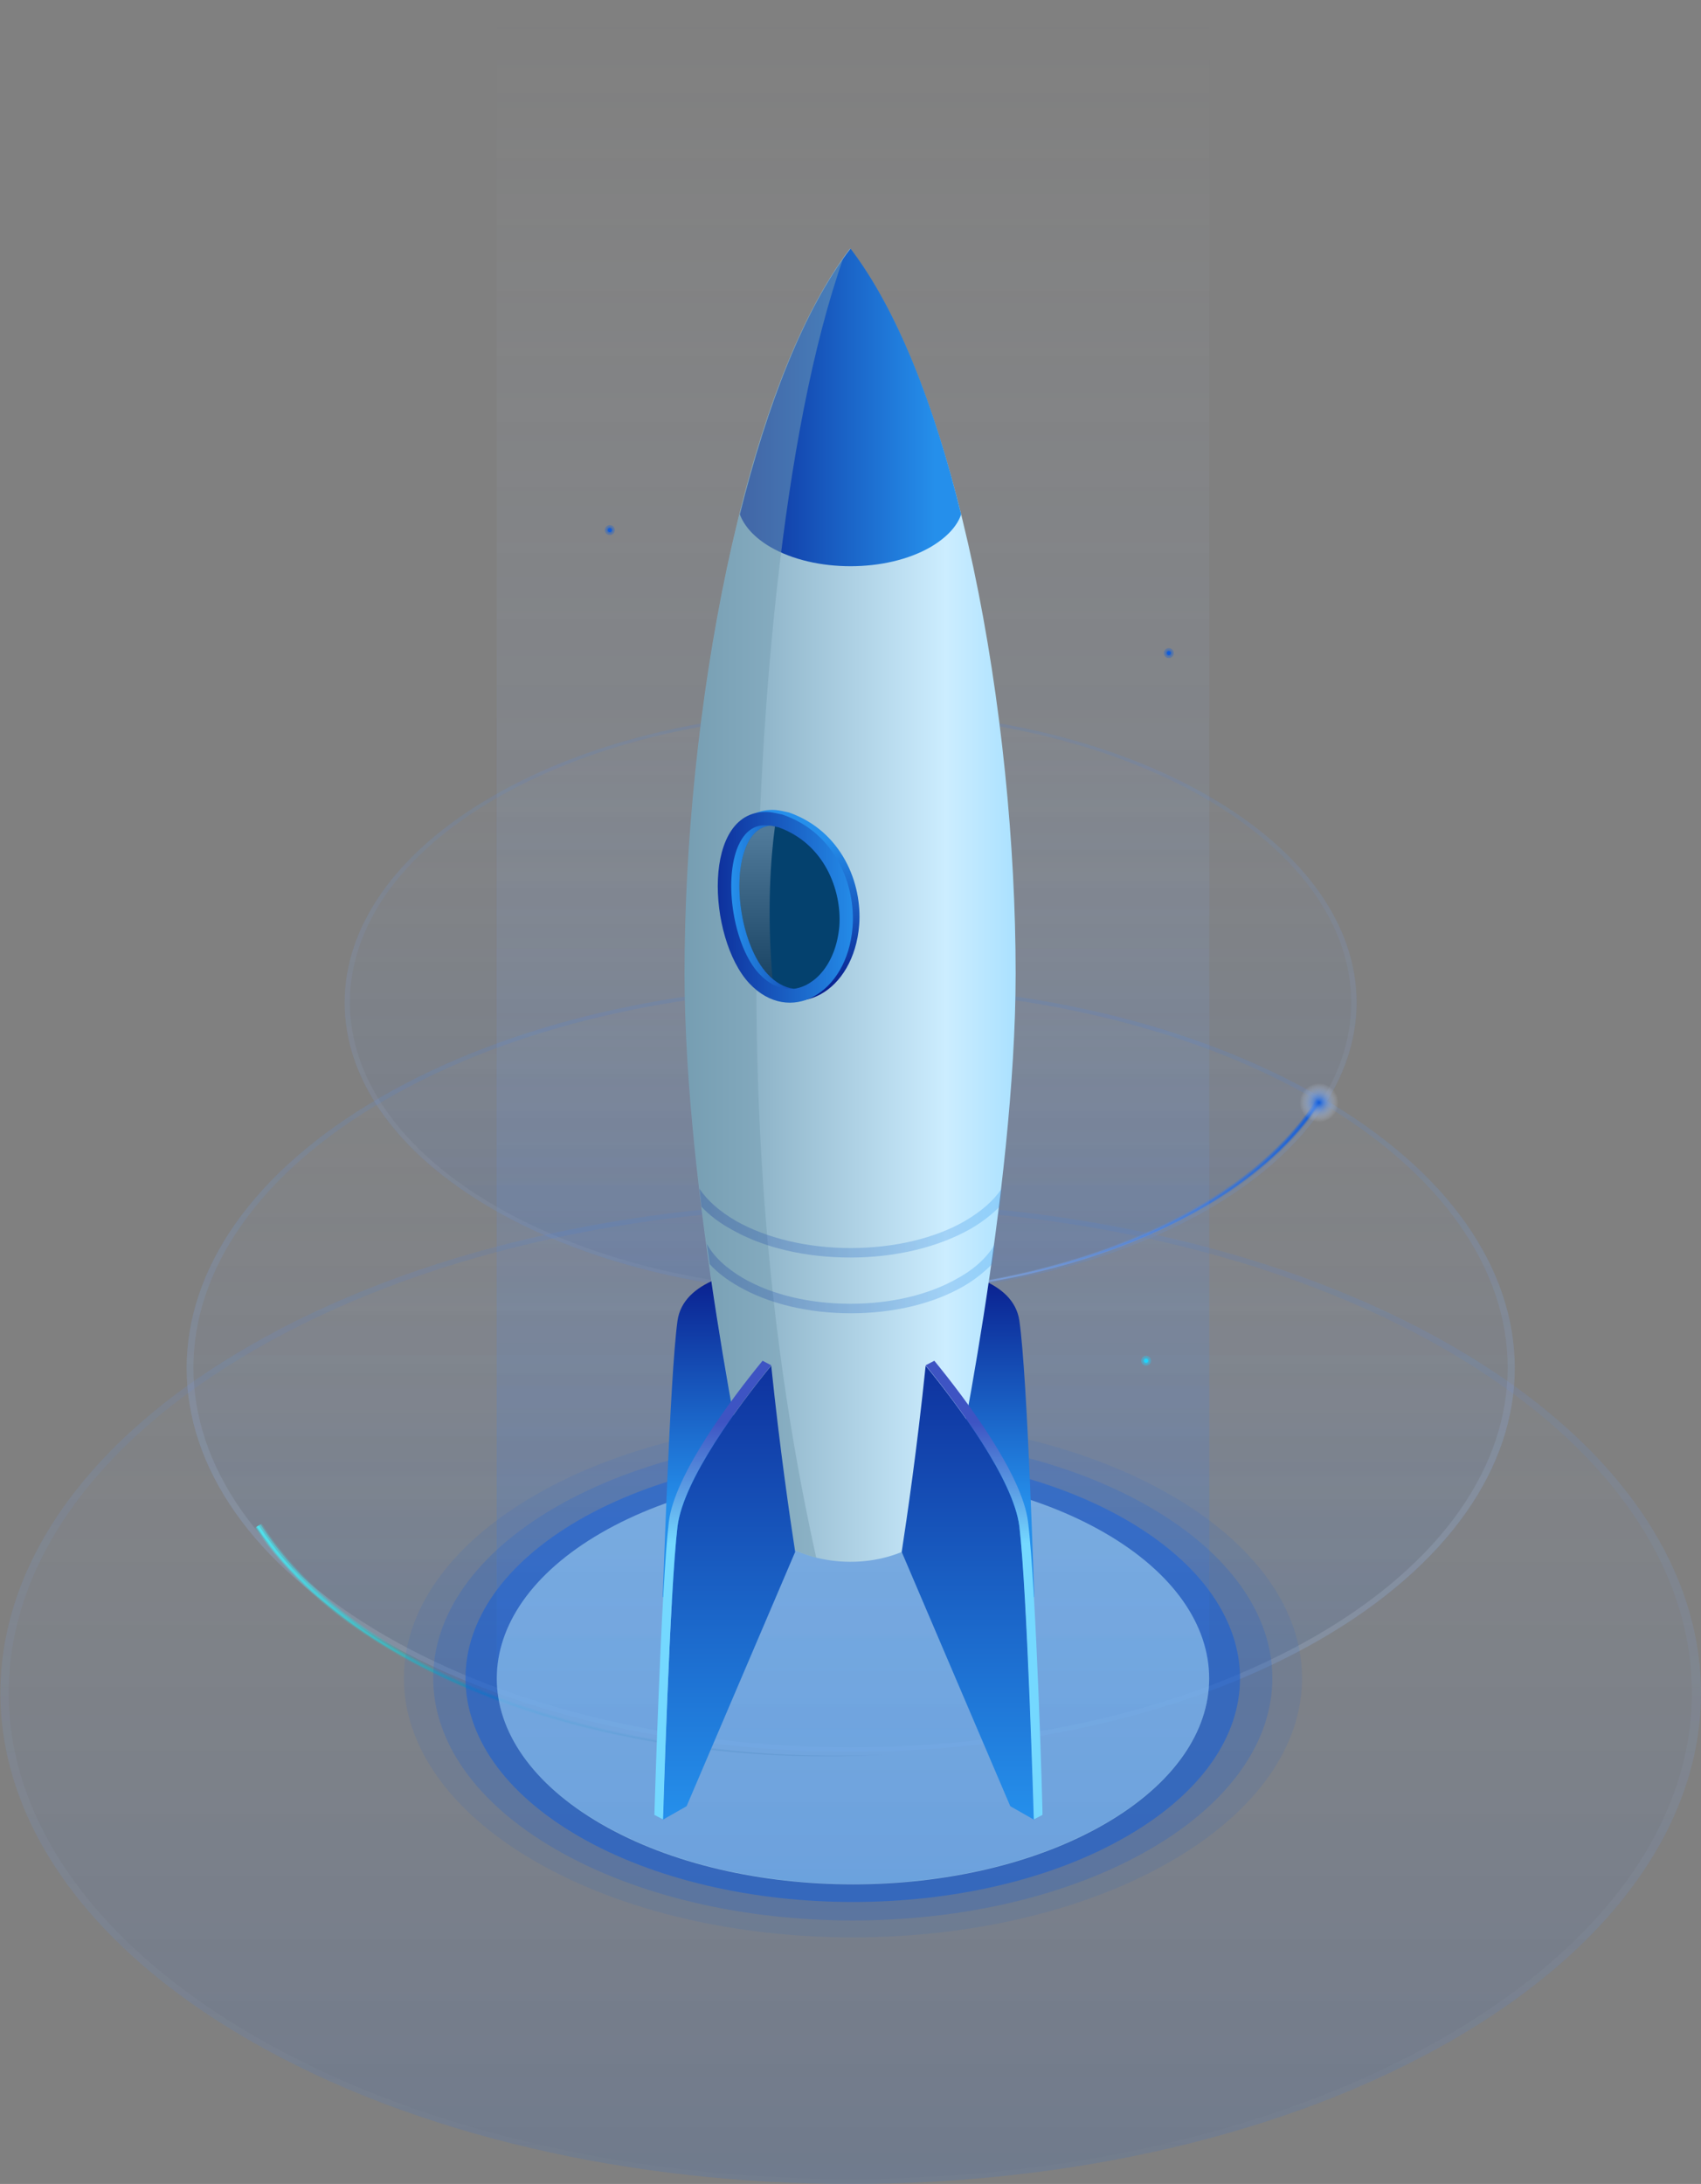 <svg width="412" height="529" viewBox="0 0 412 529" fill="none" xmlns="http://www.w3.org/2000/svg">
<rect x="0" y="0" width="412" height="529" fill="#808080" stroke="none"/>
<g clip-path="url(#clip0)">
<path opacity="0.14" d="M351.7 326C432.1 372.4 432.1 447.8 351.7 494.2C271.2 540.6 140.8 540.6 60.4 494.2C-20 447.8 -20 372.4 60.4 326C140.8 279.5 271.2 279.5 351.7 326Z" fill="url(#paint0_linear)"/>
<path opacity="0.14" d="M351.7 326C271.2 279.6 140.8 279.6 60.4 326C-20 372.4 -20 447.8 60.4 494.2C140.9 540.6 271.3 540.6 351.7 494.2C432.1 447.7 432.1 372.4 351.7 326ZM350.1 493.3C270.5 539.3 141.4 539.3 61.8 493.3C-17.8 447.3 -17.8 372.8 61.8 326.9C141.4 280.9 270.5 280.9 350.1 326.9C429.7 372.8 429.7 447.3 350.1 493.3Z" fill="url(#paint1_linear)"/>
<path opacity="0.14" d="M319.8 265.7C382.6 302 382.6 360.8 319.8 397.1C257 433.4 155.1 433.4 92.3 397.1C29.5 360.8 29.5 302 92.3 265.7C155.1 229.4 256.9 229.4 319.8 265.7Z" fill="url(#paint2_linear)"/>
<path opacity="0.14" d="M319.8 265.7C257 229.4 155.1 229.4 92.3 265.7C29.5 302 29.5 360.8 92.3 397.1C155.1 433.4 257 433.4 319.8 397.1C382.6 360.7 382.6 301.9 319.8 265.7ZM318.6 396.3C256.4 432.2 155.7 432.2 93.5 396.3C31.3 360.4 31.3 302.2 93.5 266.3C155.7 230.4 256.5 230.4 318.6 266.3C380.7 302.2 380.7 360.4 318.6 396.3Z" fill="url(#paint3_linear)"/>
<path opacity="0.14" d="M292.7 192.8C340.6 220.4 340.6 265.2 292.7 292.9C244.8 320.5 167.2 320.5 119.4 292.9C71.5 265.3 71.5 220.5 119.4 192.8C167.2 165.2 244.8 165.2 292.7 192.8Z" fill="url(#paint4_linear)"/>
<path opacity="0.14" d="M292.7 192.8C244.8 165.2 167.2 165.2 119.4 192.8C71.5 220.4 71.5 265.2 119.4 292.9C167.3 320.5 244.9 320.5 292.7 292.9C340.5 265.2 340.5 220.4 292.7 192.8ZM291.8 292.3C244.4 319.6 167.7 319.6 120.3 292.3C72.9 265 72.9 220.6 120.3 193.3C167.7 166 244.4 166 291.8 193.3C339.1 220.7 339.1 265 291.8 292.3Z" fill="url(#paint5_linear)"/>
<path opacity="0.2" d="M214.7 425C200.7 425.8 186.6 425.5 172.6 424C158.6 422.5 144.8 419.8 131.3 415.7C117.8 411.6 104.7 406.1 92.7 398.7C86.7 395 80.9 390.9 75.7 386.1C70.4 381.4 65.7 376 61.8 370.1L63.4 369.1C67.1 374.9 71.7 380.2 76.8 384.9C81.9 389.6 87.6 393.8 93.5 397.5C105.4 404.9 118.3 410.5 131.6 414.7C145 418.9 158.8 421.7 172.7 423.4C186.6 425.2 200.7 425.7 214.7 425Z" fill="url(#paint6_linear)"/>
<path opacity="0.5" d="M214.7 424.999C200.7 425.799 186.6 425.399 172.6 423.899C158.6 422.399 144.8 419.599 131.3 415.499C117.9 411.399 104.8 405.899 92.8 398.499C86.8 394.799 81.1 390.699 75.8 385.899C70.6 381.199 65.8 375.799 62 369.899L63.1 369.199C66.8 375.099 71.5 380.399 76.6 385.099C81.7 389.799 87.4 393.999 93.3 397.699C105.2 405.099 118.2 410.699 131.5 414.899C144.9 419.099 158.7 421.899 172.6 423.499C186.6 425.199 200.7 425.699 214.7 424.999Z" fill="url(#paint7_linear)"/>
<path opacity="0.78" d="M214.7 425C200.7 425.7 186.6 425.4 172.6 423.8C158.6 422.2 144.8 419.5 131.4 415.4C118 411.3 104.9 405.7 92.9 398.4C86.9 394.7 81.2 390.5 76 385.8C70.8 381.1 66.1 375.8 62.2 369.8L62.7 369.5C66.5 375.4 71.1 380.7 76.3 385.4C81.5 390.1 87.1 394.3 93.1 398C105 405.4 118 411 131.4 415.1C144.8 419.3 158.6 422.1 172.6 423.7C186.6 425.3 200.7 425.7 214.7 425Z" fill="url(#paint8_linear)"/>
<path opacity="0.2" d="M191.8 313.201C203.6 313.901 215.4 313.601 227.1 312.301C238.8 311.001 250.5 308.801 261.8 305.301C273.1 301.901 284.1 297.201 294.2 291.101C299.3 288.001 304.1 284.501 308.5 280.501C312.9 276.501 316.9 272.001 320.2 267.001L318.9 266.101C315.8 271.001 311.9 275.401 307.6 279.401C303.3 283.401 298.6 286.901 293.6 290.001C283.7 296.201 272.8 300.901 261.6 304.501C250.4 308.001 238.8 310.401 227.1 311.801C215.4 313.301 203.6 313.701 191.8 313.201Z" fill="url(#paint9_linear)"/>
<path opacity="0.5" d="M191.8 313.2C203.6 313.8 215.4 313.5 227.1 312.3C238.8 311 250.4 308.7 261.7 305.3C273 301.8 283.9 297.2 294 291C299 287.9 303.8 284.4 308.2 280.4C312.6 276.4 316.6 272 319.8 267L318.9 266.4C315.8 271.3 311.9 275.8 307.6 279.7C303.3 283.7 298.5 287.2 293.6 290.3C283.6 296.5 272.7 301.2 261.5 304.7C250.3 308.2 238.7 310.6 227 312C215.4 313.4 203.6 313.7 191.8 313.2Z" fill="url(#paint10_linear)"/>
<path opacity="0.78" d="M191.8 313.2C203.6 313.8 215.4 313.5 227.1 312.2C238.8 310.9 250.4 308.6 261.7 305.1C273 301.6 283.9 297 294 290.8C299 287.7 303.8 284.2 308.2 280.2C312.6 276.2 316.5 271.8 319.7 266.8L319.3 266.5C316.1 271.4 312.2 275.9 307.9 279.9C303.6 283.9 298.8 287.4 293.8 290.5C283.8 296.7 272.9 301.4 261.7 304.9C250.5 308.4 238.9 310.7 227.2 312.1C215.4 313.4 203.6 313.8 191.8 313.2Z" fill="url(#paint11_linear)"/>
<path d="M319.5 271.8C322.096 271.8 324.2 269.696 324.2 267.1C324.2 264.505 322.096 262.4 319.5 262.4C316.904 262.4 314.8 264.505 314.8 267.1C314.8 269.696 316.904 271.8 319.5 271.8Z" fill="url(#paint12_radial)"/>
<path opacity="0.1" d="M283.5 362.1C326 386.6 326 426.4 283.5 450.9C241 475.4 172.1 475.4 129.7 450.9C87.2 426.4 87.2 386.6 129.7 362.1C172.2 337.6 241 337.6 283.5 362.1Z" fill="#105CDA"/>
<path opacity="0.2" d="M278.4 365C318.1 387.9 318.1 425.1 278.4 448C238.7 470.9 174.4 470.9 134.7 448C95 425.1 95 387.9 134.7 365C174.4 342.1 238.8 342.1 278.4 365Z" fill="#105CDA"/>
<path opacity="0.5" d="M272.9 368.2C309.5 389.4 309.5 423.7 272.9 444.8C236.3 466 176.9 466 140.2 444.8C103.6 423.6 103.6 389.4 140.2 368.2C176.9 347 236.3 347 272.9 368.2Z" fill="#105CDA"/>
<path opacity="0.5" d="M267.6 371.3C301.3 390.8 301.3 422.3 267.6 441.8C233.9 461.3 179.3 461.3 145.6 441.8C111.9 422.3 111.9 390.8 145.6 371.3C179.3 351.8 233.9 351.8 267.6 371.3Z" fill="#D4FFFF"/>
<path opacity="0.23" d="M292.9 0H120.3V406.5C120.3 419.3 128.7 432 145.6 441.7C179.3 461.2 233.9 461.2 267.6 441.7C284.4 432 292.9 419.2 292.9 406.5V0Z" fill="url(#paint13_linear)"/>
<path d="M164.1 319.9C165.5 310.1 179.1 307.6 186.8 307C188.9 329.7 191.3 348.8 192.6 358.8L166.3 390.1L160.5 386.8C160.6 386.8 162.2 333.7 164.1 319.9Z" fill="url(#paint14_linear)"/>
<path d="M246.9 319.9C245.5 310.1 231.9 307.6 224.2 307C222.1 329.7 219.7 348.8 218.4 358.8L244.7 390.1L250.5 386.8C250.5 386.8 248.9 333.7 246.9 319.9Z" fill="url(#paint15_linear)"/>
<path d="M206 378.3C219 378.3 228.5 371 229.6 366C230.7 361 246 288.7 246 235.8C246 173.6 232.1 94.5 205.9 60.2C179.8 94.6 165.8 173.6 165.8 235.8C165.8 288.7 181.1 361 182.2 366C183.5 371.1 193 378.3 206 378.3Z" fill="url(#paint16_linear)"/>
<path d="M246.9 369.801C245.5 358.401 231.9 340.201 224.2 330.801C222.1 351.101 219.7 367.401 218.4 375.901L244.7 437.501L250.5 440.801C250.5 440.801 248.9 385.801 246.9 369.801Z" fill="url(#paint17_linear)"/>
<path d="M249 368.601C247.6 357.201 234 339.001 226.3 329.601L224.2 330.701C231.9 340.201 245.5 358.301 246.9 369.701C248.8 385.701 250.4 440.701 250.4 440.701L252.5 439.601C252.6 439.701 251 384.701 249 368.601Z" fill="url(#paint18_linear)"/>
<path d="M232.8 124.6C226.3 98.1 217.3 75 206 60.2C194.7 75 185.8 98.1 179.2 124.6C180.3 127.5 182.7 130.2 186.6 132.5C197.3 138.7 214.7 138.7 225.4 132.5C229.3 130.2 231.8 127.5 232.8 124.6Z" fill="url(#paint19_linear)"/>
<path opacity="0.5" d="M183.2 237.9C183.2 175.8 189.4 104.5 204.3 62.4C179.2 97.9 165.9 174.9 165.9 235.8C165.9 288.7 181.2 361 182.3 366C183.2 369.9 189.1 375.1 197.7 377.3C187.7 332.3 183.2 285.6 183.2 237.9Z" fill="#779EB3"/>
<path d="M191.1 196.8C190.2 196.6 188.9 196.3 187.9 196.2C171.4 195 172.9 226.8 183.1 237.7C192.8 248 206.8 240.3 208.1 224.1C208.9 214 203.9 201.3 191.1 196.8Z" fill="url(#paint20_linear)"/>
<path d="M189.5 197.3C188.6 197.1 187.3 196.8 186.3 196.7C169.8 195.5 171.3 227.3 181.5 238.2C191.2 248.5 205.2 240.8 206.5 224.6C207.3 214.5 202.4 201.7 189.5 197.3Z" fill="url(#paint21_linear)"/>
<path d="M191.3 239.5C188.7 239.5 186.2 238.3 183.9 235.9C177.8 229.4 175.1 213.5 178.8 204.9C181 199.9 184.3 199.9 185.4 199.9C185.6 199.9 185.8 199.9 186 199.9C186.7 199.9 187.8 200.2 188.5 200.4C199.6 204.3 203.8 215.5 203.1 224.2C202.4 234.2 196.5 239.5 191.3 239.5Z" fill="url(#paint22_linear)"/>
<path d="M188.6 200.4C188 200.3 187.1 200 186.4 200C184.9 200.2 182.5 201 180.8 204.9C177.1 213.4 179.7 229.3 185.9 235.9C187.8 238 190 239.2 192.3 239.5C197.2 238.9 202.5 233.6 203.3 224.3C203.9 215.5 199.6 204.4 188.6 200.4Z" fill="#04416E"/>
<path opacity="0.3" d="M187.7 200.2C187.2 200.1 186.8 200 186.4 200C184.9 200.2 182.5 201 180.8 204.9C177.1 213.4 179.7 229.3 185.9 235.9C186.3 236.3 186.7 236.7 187.1 237.1C185.7 220.5 186.7 207.6 187.7 200.2Z" fill="url(#paint23_linear)"/>
<path d="M164.1 369.801C165.5 358.401 179.1 340.201 186.8 330.801C188.9 351.101 191.3 367.401 192.6 375.901L166.3 437.501L160.5 440.801C160.6 440.801 162.2 385.801 164.1 369.801Z" fill="url(#paint24_linear)"/>
<path d="M162 368.601C163.4 357.201 177 339.001 184.7 329.601L186.8 330.701C179.1 340.201 165.5 358.301 164.1 369.701C162.2 385.701 160.6 440.701 160.6 440.701L158.5 439.601C158.5 439.701 160.1 384.701 162 368.601Z" fill="url(#paint25_linear)"/>
<g opacity="0.5">
<path opacity="0.5" d="M233.8 295.7C226.4 300 216.5 302.3 206 302.3C195.5 302.3 185.6 299.9 178.2 295.7C174.3 293.4 171.3 290.8 169.4 287.9C169.6 289.4 169.7 290.8 169.9 292.3C171.8 294.3 174.1 296.1 177 297.7C184.8 302.2 195 304.6 206 304.6C216.9 304.6 227.2 302.1 235 297.7C237.8 296.1 240.2 294.2 242.1 292.3C242.3 290.8 242.5 289.4 242.6 287.9C240.7 290.8 237.7 293.4 233.8 295.7Z" fill="url(#paint26_linear)"/>
</g>
<g opacity="0.5">
<path opacity="0.5" d="M232 309.6C225.1 313.6 215.8 315.8 206 315.8C196.1 315.8 186.9 313.6 180 309.6C175.9 307.2 172.9 304.4 171.2 301.3C171.4 302.9 171.7 304.6 171.9 306.2C173.7 308.2 176.1 310 178.9 311.6C186.2 315.8 195.8 318.1 206.1 318.1C216.4 318.1 226 315.8 233.3 311.6C236.1 310 238.4 308.1 240.3 306.2C240.5 304.6 240.8 303 241 301.3C239.2 304.4 236.2 307.3 232 309.6Z" fill="url(#paint27_linear)"/>
</g>
<path opacity="0.3" d="M283.1 159.4C283.763 159.4 284.3 158.863 284.3 158.2C284.3 157.537 283.763 157 283.1 157C282.437 157 281.9 157.537 281.9 158.2C281.9 158.863 282.437 159.4 283.1 159.4Z" fill="#105CDA"/>
<path opacity="0.3" d="M283.1 159C283.542 159 283.9 158.642 283.9 158.2C283.9 157.759 283.542 157.4 283.1 157.4C282.658 157.4 282.3 157.759 282.3 158.2C282.3 158.642 282.658 159 283.1 159Z" fill="#105CDA"/>
<path d="M283.1 158.7C283.376 158.7 283.6 158.476 283.6 158.2C283.6 157.924 283.376 157.7 283.1 157.7C282.824 157.7 282.6 157.924 282.6 158.2C282.6 158.476 282.824 158.7 283.1 158.7Z" fill="#105CDA"/>
<path opacity="0.3" d="M277.6 330.8C278.263 330.8 278.8 330.263 278.8 329.6C278.8 328.938 278.263 328.4 277.6 328.4C276.937 328.4 276.4 328.938 276.4 329.6C276.4 330.263 276.937 330.8 277.6 330.8Z" fill="#1ED6FE"/>
<path opacity="0.3" d="M277.6 330.401C278.042 330.401 278.4 330.043 278.4 329.601C278.4 329.159 278.042 328.801 277.6 328.801C277.158 328.801 276.8 329.159 276.8 329.601C276.8 330.043 277.158 330.401 277.6 330.401Z" fill="#1ED6FE"/>
<path d="M277.6 330.101C277.876 330.101 278.1 329.877 278.1 329.601C278.1 329.324 277.876 329.101 277.6 329.101C277.324 329.101 277.1 329.324 277.1 329.601C277.1 329.877 277.324 330.101 277.6 330.101Z" fill="#1ED6FE"/>
<path opacity="0.3" d="M147.7 129.6C148.363 129.6 148.9 129.063 148.9 128.4C148.9 127.737 148.363 127.2 147.7 127.2C147.037 127.2 146.5 127.737 146.5 128.4C146.5 129.063 147.037 129.6 147.7 129.6Z" fill="#105CDA"/>
<path opacity="0.3" d="M147.7 129.201C148.142 129.201 148.5 128.842 148.5 128.401C148.5 127.959 148.142 127.601 147.7 127.601C147.258 127.601 146.9 127.959 146.9 128.401C146.9 128.842 147.258 129.201 147.7 129.201Z" fill="#105CDA"/>
<path d="M147.7 128.9C147.976 128.9 148.2 128.677 148.2 128.4C148.2 128.124 147.976 127.9 147.7 127.9C147.424 127.9 147.2 128.124 147.2 128.4C147.2 128.677 147.424 128.9 147.7 128.9Z" fill="#105CDA"/>
</g>
<defs>
<linearGradient id="paint0_linear" x1="206.004" y1="524.332" x2="206.004" y2="252.861" gradientUnits="userSpaceOnUse">
<stop stop-color="#105CDA"/>
<stop offset="1" stop-color="#D8E7FF" stop-opacity="0"/>
</linearGradient>
<linearGradient id="paint1_linear" x1="206.004" y1="521.622" x2="206.004" y2="265.368" gradientUnits="userSpaceOnUse">
<stop stop-color="white" stop-opacity="0.09"/>
<stop offset="1" stop-color="#105CDA"/>
</linearGradient>
<linearGradient id="paint2_linear" x1="206.004" y1="420.558" x2="206.004" y2="208.57" gradientUnits="userSpaceOnUse">
<stop stop-color="#105CDA"/>
<stop offset="1" stop-color="#EDF4FF" stop-opacity="0"/>
</linearGradient>
<linearGradient id="paint3_linear" x1="206.004" y1="418.441" x2="206.004" y2="218.336" gradientUnits="userSpaceOnUse">
<stop stop-color="white"/>
<stop offset="1" stop-color="#105CDA"/>
</linearGradient>
<linearGradient id="paint4_linear" x1="206.003" y1="310.791" x2="206.003" y2="149.284" gradientUnits="userSpaceOnUse">
<stop stop-color="#105CDA"/>
<stop offset="1" stop-color="#DDE9FE" stop-opacity="0"/>
</linearGradient>
<linearGradient id="paint5_linear" x1="206.003" y1="309.179" x2="206.003" y2="156.725" gradientUnits="userSpaceOnUse">
<stop stop-color="white" stop-opacity="0.34"/>
<stop offset="1" stop-color="#105CDA"/>
</linearGradient>
<linearGradient id="paint6_linear" x1="61.779" y1="397.287" x2="214.739" y2="397.287" gradientUnits="userSpaceOnUse">
<stop stop-color="#4CEAF5"/>
<stop offset="1"/>
</linearGradient>
<linearGradient id="paint7_linear" x1="62.044" y1="397.355" x2="214.739" y2="397.355" gradientUnits="userSpaceOnUse">
<stop stop-color="#4CEAF5"/>
<stop offset="1"/>
</linearGradient>
<linearGradient id="paint8_linear" x1="62.312" y1="397.426" x2="214.737" y2="397.426" gradientUnits="userSpaceOnUse">
<stop stop-color="#4CEAF5"/>
<stop offset="1"/>
</linearGradient>
<linearGradient id="paint9_linear" x1="320.156" y1="289.906" x2="191.78" y2="289.906" gradientUnits="userSpaceOnUse">
<stop stop-color="#105CDA"/>
<stop offset="1" stop-color="#EAF2FF" stop-opacity="0.18"/>
</linearGradient>
<linearGradient id="paint10_linear" x1="319.935" y1="289.963" x2="191.78" y2="289.963" gradientUnits="userSpaceOnUse">
<stop stop-color="#105CDA"/>
<stop offset="1" stop-color="#D8E7FF"/>
</linearGradient>
<linearGradient id="paint11_linear" x1="319.712" y1="290.022" x2="191.78" y2="290.022" gradientUnits="userSpaceOnUse">
<stop stop-color="#105CDA"/>
<stop offset="1" stop-color="#B1CEFF" stop-opacity="0"/>
</linearGradient>
<radialGradient id="paint12_radial" cx="0" cy="0" r="1" gradientUnits="userSpaceOnUse" gradientTransform="translate(319.488 267.096) rotate(180) scale(4.738)">
<stop stop-color="#105CDA"/>
<stop offset="1" stop-color="#EEF5FF" stop-opacity="0"/>
</radialGradient>
<linearGradient id="paint13_linear" x1="206.603" y1="2.626" x2="206.603" y2="469.673" gradientUnits="userSpaceOnUse">
<stop stop-color="#E2EDFF" stop-opacity="0"/>
<stop offset="1" stop-color="#105CDA"/>
</linearGradient>
<linearGradient id="paint14_linear" x1="176.6" y1="364.297" x2="176.6" y2="309.442" gradientUnits="userSpaceOnUse">
<stop stop-color="#258FEB"/>
<stop offset="1" stop-color="#0A208F"/>
</linearGradient>
<linearGradient id="paint15_linear" x1="234.459" y1="364.297" x2="234.459" y2="309.442" gradientUnits="userSpaceOnUse">
<stop stop-color="#258FEB"/>
<stop offset="1" stop-color="#0A208F"/>
</linearGradient>
<linearGradient id="paint16_linear" x1="165.942" y1="219.252" x2="246.068" y2="219.252" gradientUnits="userSpaceOnUse">
<stop stop-color="#779EB3"/>
<stop offset="0.789" stop-color="#CCEDFF"/>
<stop offset="1" stop-color="#AAE1FF"/>
</linearGradient>
<linearGradient id="paint17_linear" x1="234.459" y1="440.171" x2="234.459" y2="309.085" gradientUnits="userSpaceOnUse">
<stop stop-color="#258FEB"/>
<stop offset="1" stop-color="#0A208F"/>
</linearGradient>
<linearGradient id="paint18_linear" x1="238.424" y1="373.815" x2="238.424" y2="344.545" gradientUnits="userSpaceOnUse">
<stop stop-color="#74D8FF"/>
<stop offset="1" stop-color="#3E54C3"/>
</linearGradient>
<linearGradient id="paint19_linear" x1="226.587" y1="98.637" x2="172.053" y2="98.637" gradientUnits="userSpaceOnUse">
<stop stop-color="#258FEB"/>
<stop offset="1" stop-color="#0A208F"/>
</linearGradient>
<linearGradient id="paint20_linear" x1="190.415" y1="204.316" x2="193.924" y2="240.515" gradientUnits="userSpaceOnUse">
<stop stop-color="#258FEB"/>
<stop offset="1" stop-color="#0A208F"/>
</linearGradient>
<linearGradient id="paint21_linear" x1="208.09" y1="219.73" x2="167.793" y2="219.73" gradientUnits="userSpaceOnUse">
<stop stop-color="#258FEB"/>
<stop offset="1" stop-color="#0A208F"/>
</linearGradient>
<linearGradient id="paint22_linear" x1="177.187" y1="219.73" x2="203.294" y2="219.73" gradientUnits="userSpaceOnUse">
<stop stop-color="#258FEB"/>
<stop offset="1" stop-color="#0A208F"/>
</linearGradient>
<linearGradient id="paint23_linear" x1="183.403" y1="201.905" x2="183.403" y2="252.509" gradientUnits="userSpaceOnUse">
<stop stop-color="white"/>
<stop offset="1"/>
</linearGradient>
<linearGradient id="paint24_linear" x1="176.598" y1="440.171" x2="176.598" y2="309.085" gradientUnits="userSpaceOnUse">
<stop stop-color="#258FEB"/>
<stop offset="1" stop-color="#0A208F"/>
</linearGradient>
<linearGradient id="paint25_linear" x1="172.634" y1="373.815" x2="172.634" y2="344.545" gradientUnits="userSpaceOnUse">
<stop stop-color="#74D8FF"/>
<stop offset="1" stop-color="#3E54C3"/>
</linearGradient>
<linearGradient id="paint26_linear" x1="239.518" y1="296.258" x2="164.092" y2="296.258" gradientUnits="userSpaceOnUse">
<stop stop-color="#258FEB"/>
<stop offset="1" stop-color="#0A208F"/>
</linearGradient>
<linearGradient id="paint27_linear" x1="239.517" y1="309.753" x2="164.093" y2="309.753" gradientUnits="userSpaceOnUse">
<stop stop-color="#258FEB"/>
<stop offset="1" stop-color="#0A208F"/>
</linearGradient>
<clipPath id="clip0">
<rect width="412" height="529" fill="white"/>
</clipPath>
</defs>
</svg>
